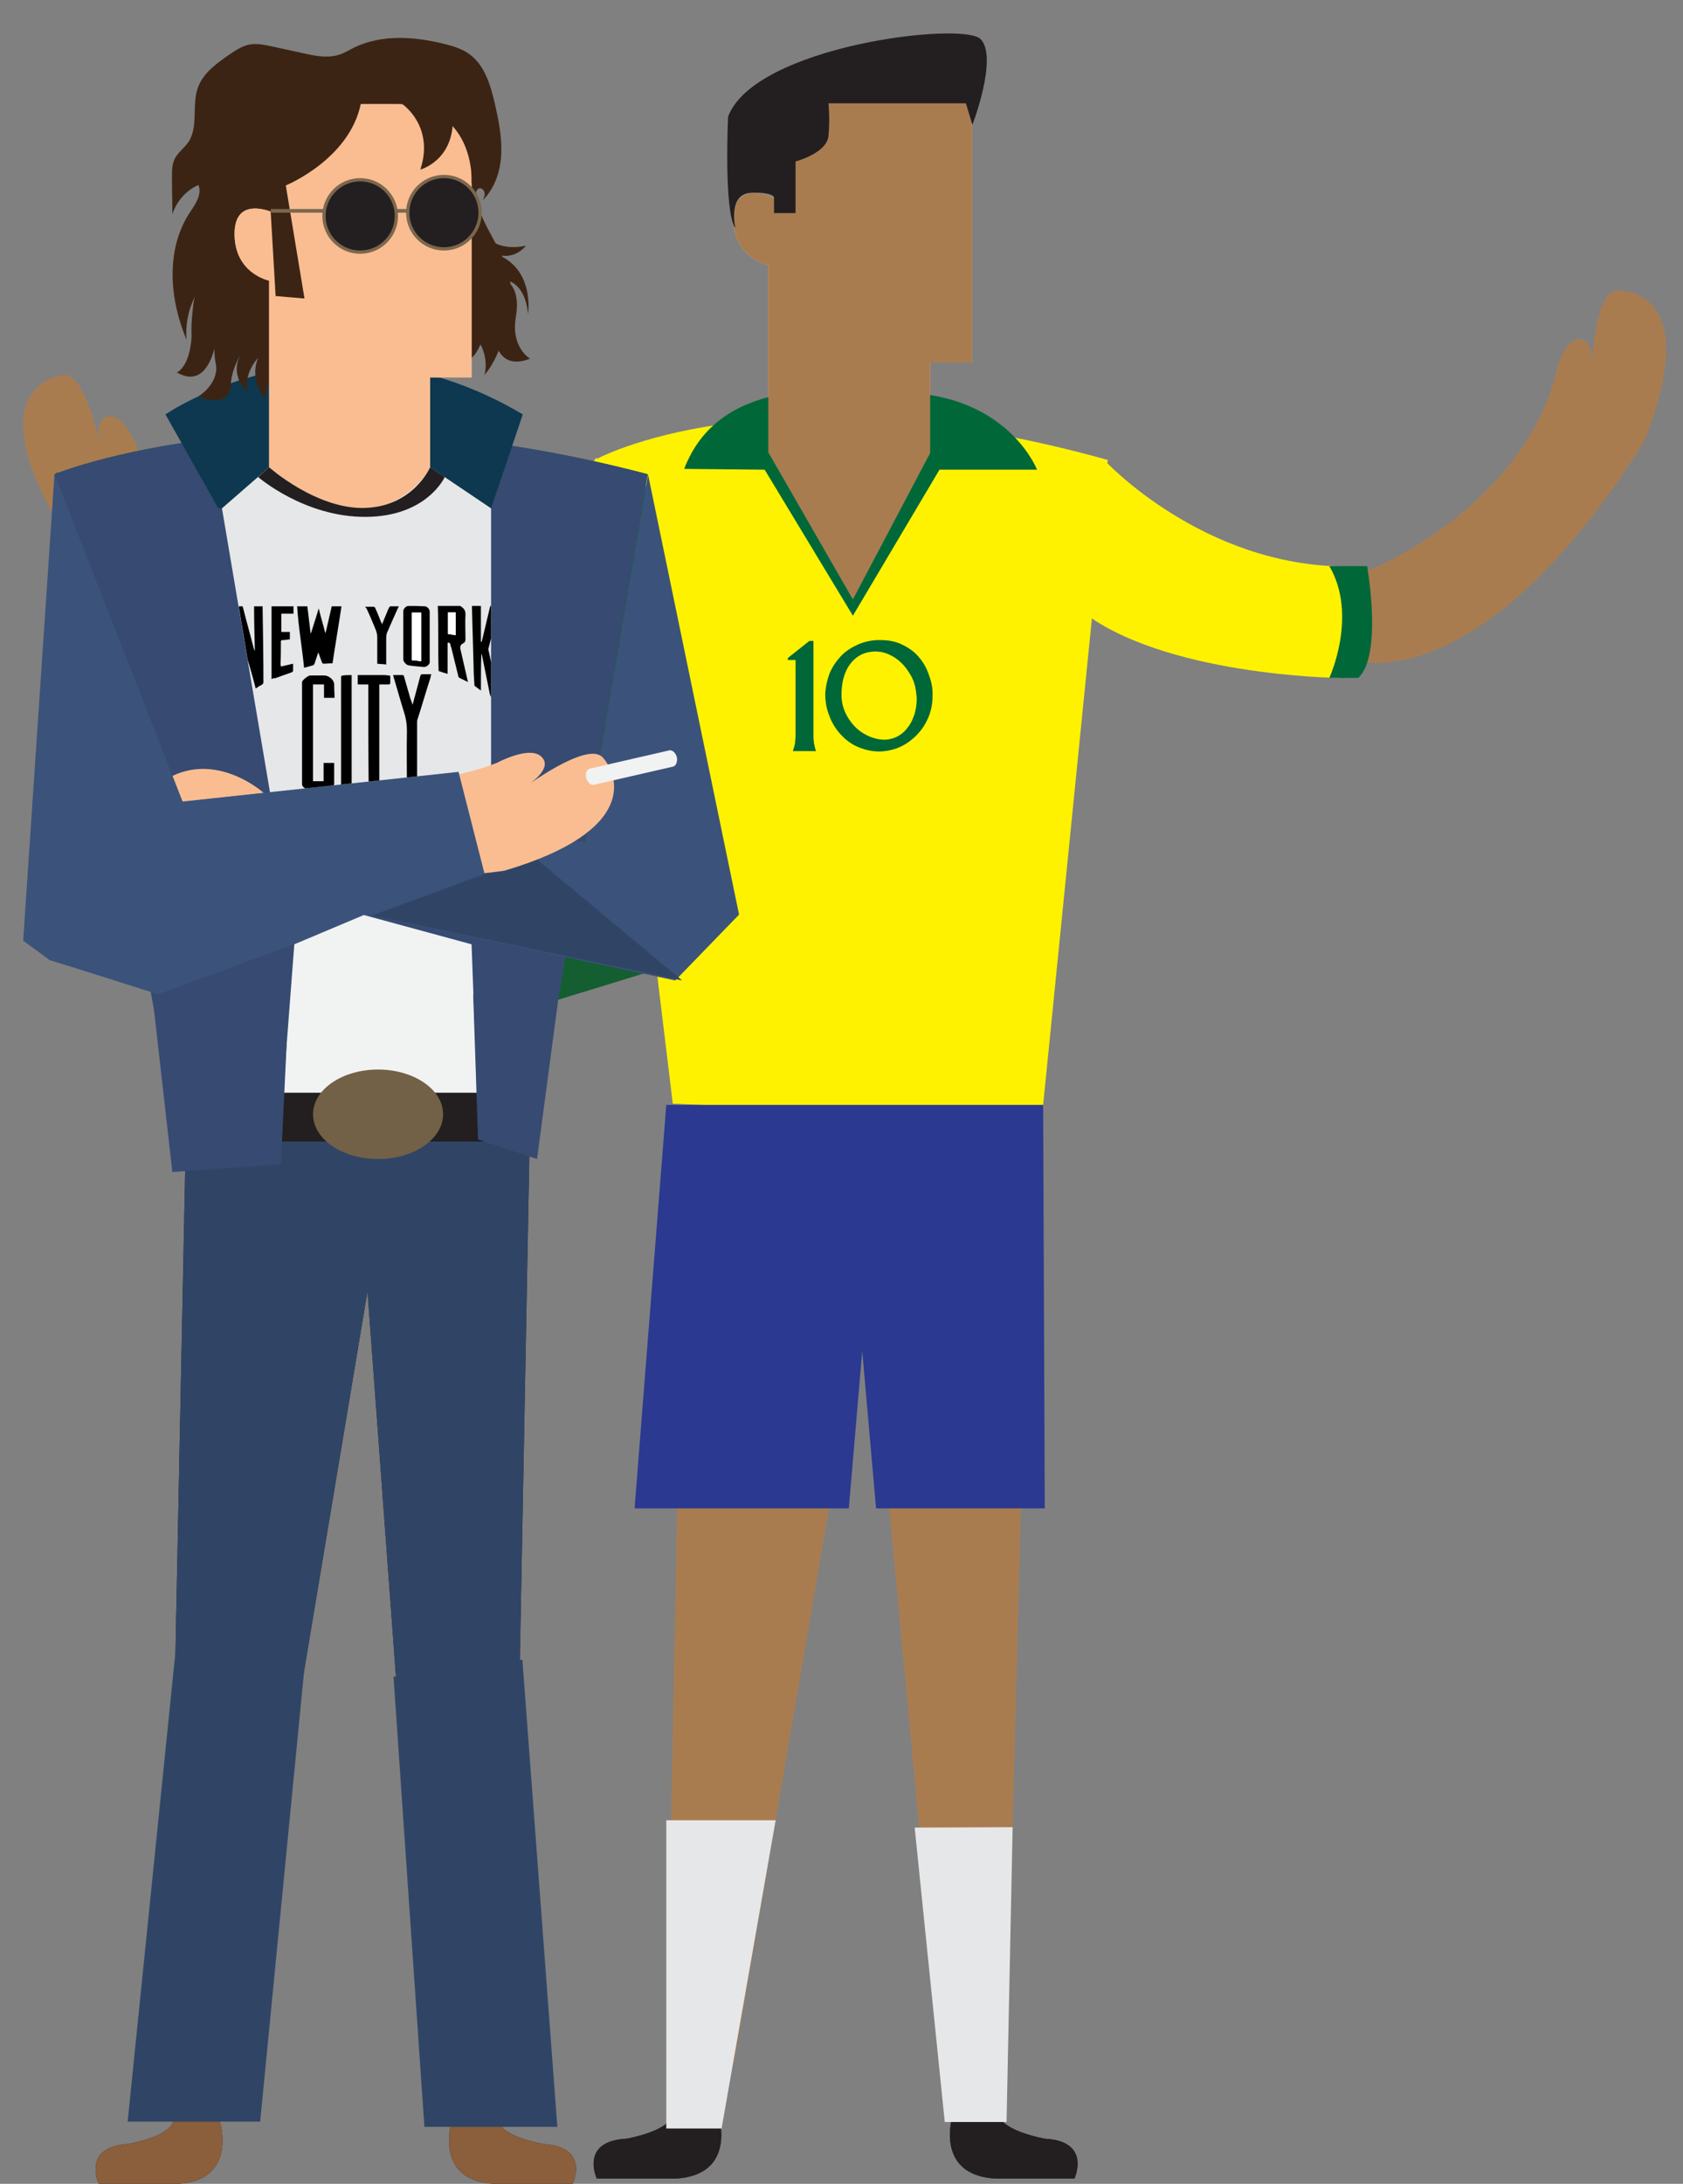 <?xml version="1.0" encoding="utf-8"?>
<!-- Generator: Adobe Illustrator 18.1.1, SVG Export Plug-In . SVG Version: 6.00 Build 0)  -->
<svg version="1.1" id="Layer_1" xmlns="http://www.w3.org/2000/svg" xmlns:xlink="http://www.w3.org/1999/xlink" x="0px" y="0px"
	 viewBox="0 0 414 537" enable-background="new 0 0 414 537" xml:space="preserve">
<rect x="0" y="0" width="414" height="537" fill="#808080" stroke="none"/>
<g>
	<path fill="#F9BD91" d="M239.1,21.5v67.6h-10.3v22.2c0,0-11.5,22.7-39.8,0V65.2c0,0-8.6-1.7-8.6-11.5s9.8-5.1,9.8-5.1V21.5H239.1z"
		/>
	<polygon fill="#8B5E3C" points="179.7,507 176.9,520.3 165.3,520.3 165.3,507 	"/>
	<path fill="#231F20" d="M165.3,520.3h11.5c0,0,4.5,14.5-10.5,15.4h-19.5c0,0-4.3-9.2,7.3-9.8C154.2,525.9,164.3,524.1,165.3,520.3z
		"/>
	<polygon fill="#8B5E3C" points="231.5,507 234.3,520.3 245.8,520.3 245.8,507 	"/>
	<path fill="#231F20" d="M245.8,520.3h-11.5c0,0-4.5,14.5,10.5,15.4h19.5c0,0,4.3-9.2-7.3-9.8C257,525.9,246.9,524.1,245.8,520.3z"
		/>
	<path fill="#E6E7E8" d="M203.7,69h33.8c0,0-6-10.5-16.9-10.5S203.7,69,203.7,69z"/>
	<path fill="#E6E7E8" d="M203.7,69l-1.6,1.8c0,0,14.9,2.6,19.5-1.8c0,0,11.4,2.2,17,1.8l-1.4-2.3C237.2,68.5,214.1,66.3,203.7,69z"
		/>
	<polygon fill="#A97C50" points="168.5,272.6 163.9,507 180.6,507 213.5,315 231.5,507 247.6,507 253.7,271.3 	"/>
	<path fill="#FFF200" d="M146.3,113.1c0,0,41.9-23.5,126.2,0l-15.9,158.6c0,0-34.6,2.4-91.1-0.3L146.3,113.1z"/>
	<polygon fill="#8B5E3C" points="179.7,507 176.9,520.3 165.3,520.3 165.3,507 	"/>
	<path fill="#231F20" d="M165.3,520.3h11.5c0,0,4.5,14.5-10.5,15.4h-19.5c0,0-4.3-9.2,7.3-9.8C154.2,525.9,164.3,524.1,165.3,520.3z
		"/>
	<polygon fill="#8B5E3C" points="231.5,507 234.3,520.3 245.8,520.3 245.8,507 	"/>
	<path fill="#231F20" d="M245.8,520.3h-11.5c0,0-4.5,14.5,10.5,15.4h19.5c0,0,4.3-9.2-7.3-9.8C257,525.9,246.9,524.1,245.8,520.3z"
		/>
	<polygon fill="#2B3990" points="163.9,271.7 156.1,370.9 208.8,370.9 212.1,332.2 215.5,370.9 257,370.9 256.6,271.7 	"/>
	<polygon fill="#E6E7E8" points="163.9,447.6 190.8,447.6 177.5,523.4 163.9,523.4 	"/>
	<polygon fill="#E6E7E8" points="249.1,449.3 225,449.4 232.4,521.8 247.6,521.8 	"/>
	<path fill="#006838" d="M188.1,115.5l21.7,35.9l21.3-35.9h24c0,0-6.4-16.7-29.7-18.8s-48.8-3-57.1,18.6L188.1,115.5z"/>
	<path fill="#A97C50" d="M239.1,21.5v67.6h-10.3v22.2c0,0-11.5,22.7-39.8,0V65.2c0,0-8.6-1.7-8.6-11.5s9.8-5.1,9.8-5.1V21.5H239.1z"
		/>
	<path fill="#231F20" d="M190.4,48.5v3.9h3.9h1.4V39.7c0,0,7.7-2,8.1-6.3c0.4-4.3,0-8,0-8h33.8l1.6,5.3c0,0,6.4-16.7,2-21.1
		s-55.6,1.7-62.1,19.1c0,0-1.1,23.4,1.8,27.4c0,0-2-8.5,3.9-8.7C190.2,47.2,190.4,48.5,190.4,48.5z"/>
	<path fill="#A97C50" d="M189.1,111.4l20.7,36l19-36C228.9,111.4,211.6,89.5,189.1,111.4z"/>
	<path fill="#A97C50" d="M86.2,149.8c0,0-37.2-8.2-52.1-38.9c0,0-3.1-8.9-7.3-8.5s-1.9,8.1-1.9,8.1s-3.8-18.9-9.2-18.3
		c-5.4,0.6-19,7-1,37c0,0,41.2,50.7,76.6,43.1C91.3,172.3,113.9,151.1,86.2,149.8z"/>
	<path fill="#FFF200" d="M146.7,112.5c0,0-19.5,29.8-54.5,35.6c0,0-3.9,21,6.6,26.6c0,0,43-7.7,60.1-27.2L146.7,112.5z"/>
	<path fill="#006838" d="M101,174.4c0,0-9.5-14-4.5-27.1l-9.2,1.5c0,0-0.2,22.3,6.8,26.8L101,174.4z"/>
	<path fill="#A97C50" d="M337.5,139.9c0,0,35.4-14.2,45-46.9c0,0,1.6-9.3,5.8-9.6c4.2-0.3,3.2,7.7,3.2,7.7s0.6-19.2,6.1-19.6
		c5.5-0.3,19.9,3.8,7.1,36.4c0,0-32.3,56.8-68.4,55.1C336.2,163,310.4,145.8,337.5,139.9z"/>
	<path fill="#FFF200" d="M271.7,113.2c0,0,24.1,26.1,59.6,26.1c0,0,7.3,20.1-2.1,27.4c0,0-43.6-0.5-63.7-16.9L271.7,113.2z"/>
	<path fill="#006838" d="M327,166.7c0,0,7.1-15.4,0-27.5h9.3c0,0,3.9,22-2.2,27.5H327z"/>
	<g>
		<path fill="#006838" d="M195.9,162.3h-2.1v-0.5l5.3-4.2h1v23.9v0c0,0.3,0.1,0.6,0.1,1.1c0.1,0.5,0.2,0.9,0.3,1.4
			c0,0.1,0.1,0.2,0.1,0.3c0.1,0.2,0.1,0.3,0.1,0.3s0,0.1,0.1,0.1h-5.8c0.1-0.1,0.1-0.3,0.2-0.6s0.2-0.5,0.2-0.6
			c0.1-0.4,0.2-0.8,0.2-1.2s0.1-0.7,0.1-0.9V162.3z"/>
		<path fill="#006838" d="M229.4,170.4c0,0.1,0,0.3,0,0.4c0,0.1,0,0.3,0,0.4c0,2.4-0.6,4.6-1.7,6.6s-2.7,3.7-4.7,5
			c-2,1.3-4.2,1.9-6.6,2c-1.9,0-3.6-0.4-5.3-1.1s-3.1-1.8-4.3-3.1c-1.2-1.3-2.2-2.9-2.8-4.6c-0.7-1.7-1-3.5-1-5.4
			c0.1-1.8,0.5-3.5,1.1-5.1c0.7-1.6,1.6-2.9,2.7-4.1s2.5-2.1,4-2.8c1.5-0.7,3.1-1.1,4.9-1.2c0.2,0,0.5,0,0.9,0c1.9,0,3.6,0.3,5.1,1
			s2.9,1.6,4,2.8c1.1,1.2,2,2.6,2.6,4.2S229.4,168.6,229.4,170.4z M207,170.9c0,1.9,0.5,3.7,1.5,5.4c1,1.7,2.3,3.1,4,4.1
			s3.4,1.5,5.3,1.5c1.2-0.1,2.3-0.4,3.3-1s1.7-1.3,2.4-2.3c0.7-0.9,1.1-2,1.5-3.1c0.3-1.1,0.5-2.4,0.5-3.6c0-0.6-0.1-1.3-0.2-2.1
			c-0.2-1.4-0.6-2.6-1.3-3.8s-1.4-2.2-2.4-3.1c-0.9-0.9-1.9-1.5-3-2c-1.1-0.5-2.2-0.7-3.3-0.7c-0.6,0-1.2,0.1-1.8,0.2
			c-1.4,0.3-2.6,1-3.6,2s-1.7,2.2-2.2,3.7S207,169.2,207,170.9z"/>
	</g>
</g>
<g>
	<polygon fill="#145E32" points="13.9,116 12.1,236 85.6,258.5 	"/>
	<polygon fill="#145E32" points="159.4,118.5 161.2,238.5 87.6,261.1 	"/>
	<polygon fill="#231F20" points="45.8,275.3 41.1,508.5 58.5,508.5 90.4,317.5 104.5,508.5 126,508.5 130.4,274.1 	"/>
	<path fill="#18723C" d="M13.4,116.6c0,0,57-23.4,145.9,0l-26.8,157.4c0,0-33.6,2.8-89.8,0L13.4,116.6z"/>
	<polygon fill="#8B5E3C" points="56.8,508.5 54.1,521.7 42.6,521.7 42.6,508.5 	"/>
	<path fill="#231F20" d="M42.6,521.7h11.5c0,0,4.5,14.5-10.4,15.3H24.3c0,0-4.3-9.1,7.2-9.8C31.5,527.2,41.5,525.5,42.6,521.7z"/>
	<polygon fill="#8B5E3C" points="108.4,508.5 111.2,521.7 122.6,521.7 122.6,508.5 	"/>
	<path fill="#231F20" d="M122.6,521.7h-11.5c0,0-4.5,14.5,10.4,15.3h19.4c0,0,4.3-9.1-7.2-9.8C133.7,527.2,123.7,525.5,122.6,521.7z
		"/>
	<path fill="#145E32" d="M64.3,100.3c0,0,22.7,10.2,44,0V116c0,0-1,11.2-19.1,11.2s-26.8-13.4-26.8-13.4L64.3,100.3z"/>
	<polygon fill="#145E32" points="13.9,116 12.1,236 85.6,258.5 	"/>
	<polygon fill="#304566" points="45.8,275.3 41.1,508.5 58.5,508.5 90.4,317.5 104.5,508.5 126,508.5 130.4,274.1 	"/>
	<path fill="#364A72" d="M13.4,116.6c0,0,57-23.4,145.9,0l-26.8,157.4c0,0-33.6,2.8-89.8,0L13.4,116.6z"/>
	<polygon fill="#8B5E3C" points="56.8,508.5 54.1,521.7 42.6,521.7 42.6,508.5 	"/>
	<path fill="#8B5E3C" d="M42.6,521.7h11.5c0,0,4.5,14.5-10.4,15.3H24.3c0,0-4.3-9.1,7.2-9.8C31.5,527.2,41.5,525.5,42.6,521.7z"/>
	<polygon fill="#8B5E3C" points="108.4,508.5 111.2,521.7 122.6,521.7 122.6,508.5 	"/>
	<path fill="#8B5E3C" d="M122.6,521.7h-11.5c0,0-4.5,14.5,10.4,15.3h19.4c0,0,4.3-9.1-7.2-9.8C133.7,527.2,123.7,525.5,122.6,521.7z
		"/>
	<path fill="#F9BD91" d="M122.7,203.5h14.1c0,0,4.6-10.3-21.3-12.7L122.7,203.5z"/>
	<polygon fill="#3B537A" points="159.4,116.6 144,207.1 122.7,203.5 82.4,223.2 166.1,241.1 181.8,224.9 	"/>
	<polygon fill="#304566" points="82.4,223.2 122.7,203.5 167.8,241.1 	"/>
	<path fill="#F9BD91" d="M42.4,190.8l2.5,6.4l20-2.2C64.9,195,54.1,185.2,42.4,190.8z"/>
	<path fill="#0E384F" d="M53.7,125l-13-23.1c0,0,40.6-28.1,87.9,0l-7.8,23.1H53.7z"/>
	<polygon fill="#E6E7E8" points="105.8,114.9 120.8,125 120.8,189.8 66.8,197.1 54.6,125 66.2,114.9 	"/>
	<path fill="#3C2415" d="M56.1,96.9c-3.6-5.3-4.4-12.4-2-18.3c-2.4,0.7-4,2.9-4.7,5.3c-0.6,2.4-0.4,4.9-0.2,7.3
		c-2.7-6.3-2.8-13.6-0.3-19.9c-2.3,3.6-3.4,8-3,12.3c-4.2-10-5.2-22.1,0.7-31.2c1.4-2.1,3.2-4.6,2.2-6.9c-3,1.3-5.4,4-6.4,7.2
		c0-3-0.1-6-0.1-9c0-1.6,0-3.3,0.7-4.7c0.8-1.5,2.3-2.6,3.3-4c2.6-3.8,0.8-9.1,2.4-13.5c1.3-3.6,4.7-6,7.9-8.2
		c1.6-1.1,3.2-2.1,5.1-2.4c1.6-0.2,3.2,0.1,4.7,0.4c2.7,0.6,5.4,1.2,8.2,1.8c2.7,0.6,5.6,1.2,8.3,0.5c1.6-0.4,3-1.3,4.4-2
		c6.8-3.2,14.7-2.6,22-0.8c2,0.5,4,1.1,5.7,2.2c4.2,2.7,5.7,8,6.8,12.8c0.9,4,1.7,8.1,1.5,12.2c-0.2,4.1-1.6,8.3-4.5,11.2
		c0.3-0.6,0.5-1.2,0.4-1.8c-0.1-0.6-0.7-1.2-1.3-1.1c-0.8,0.2-0.9,1.3-0.8,2.1c0.9,5.8,4.9,10.6,7,16c2.4,6.1,2.5,13,0.3,19.1
		c-0.3-1.1-0.5-2.2-0.3-3.4c-0.4,4.4-2.1,8.7-4.9,12.1c0.6-2.5,0.2-5.3-1-7.5c-0.8,1.7-1.7,3.5-3.5,3.9c-2,0.5-3.8-1.1-5.8-1.7
		c-3.4-0.9-6.9,1.2-10.4,1c-3.7-0.2-6.7-2.9-10.1-4.4c-0.5-0.2-1-0.4-1.6-0.4c-1.5,0.2-2,2.1-3.1,3.2c-0.5,0.5-1.2,0.8-1.8,1.1
		c-3,1.4-6,2.8-9.3,3.6c-1.5,0.3-3,0.5-4.3,1.3c-2,1.1-3.2,3.4-3,5.7c-2.5-2.6-3.2-6.7-1.8-10c-2,2.2-3.1,5.2-2.8,8.1
		c-2.4-2-3.2-5.7-1.7-8.5C56.5,90.2,56.2,93.7,56.1,96.9z"/>
	<path fill="#F9BD91" d="M116,25.6v67.2h-10.2v22.1c0,0-11.5,22.6-39.6,0V69c0,0-8.5-1.7-8.5-11.5s9.8-5.1,9.8-5.1V25.6H116z"/>
	<path fill="#E6E7E8" d="M80.8,72.8h33.6c0,0-6-10.4-16.8-10.4S80.8,72.8,80.8,72.8z"/>
	<path fill="#E6E7E8" d="M80.8,72.8l-1.6,1.8c0,0,14.8,2.6,19.4-1.8c0,0,11.4,2.2,16.9,1.8l-1.4-2.3C114.1,72.3,91.1,70.1,80.8,72.8
		z"/>
	<path fill="#F9BD91" d="M130.6,192.5c1.8-1.4,4.8-4.1,2.7-6.3c-2.8-3.1-11.1,1.4-11.1,1.4c-5.4,2.1-10.8,3.3-16.1,3.9
		c0.2,9.2,4,17.5,9.9,23.5c5-0.4,8.1-0.9,8.1-0.9c33.4-9.9,27.8-23.8,24.2-27.8C145.3,182.8,134.4,189.9,130.6,192.5z"/>
	<polygon fill="#3B537A" points="12.1,236 38.9,244.5 119.2,214.9 112.8,189.8 44.9,197.1 13.4,116.6 5.7,231.3 	"/>
	<path fill="#F9BD91" d="M116,25.6v67.2h-10.2v22.1c0,0-11.5,22.6-39.6,0V69c0,0-8.5-1.7-8.5-11.5s9.8-5.1,9.8-5.1V25.6H116z"/>
	<path fill="#F1F2F2" d="M166.5,186.2c-0.3-1.1-1.1-1.8-1.8-1.7l-19.6,4.5c-0.8,0.2-1.2,1.2-0.9,2.3l0,0c0.3,1.1,1.1,1.8,1.8,1.7
		l19.6-4.5C166.3,188.3,166.7,187.3,166.5,186.2L166.5,186.2z"/>
	<polygon fill="#F1F2F2" points="72.4,232.2 69.1,275.3 117.6,275.3 116,232.2 89.5,225 	"/>
	<polygon fill="#304566" points="31.4,521.7 64,521.7 74.8,411 43.1,406.8 	"/>
	<rect x="62.4" y="268.7" fill="#231F20" width="56.7" height="12"/>
	<ellipse fill="#726047" cx="93" cy="274" rx="16" ry="11"/>
	<polygon fill="#364A72" points="70.5,256.9 69.1,286.3 42.4,288.2 37.7,246.7 	"/>
	<polygon fill="#364A72" points="116.4,244.5 117.6,280.2 132.1,285 137.2,246.7 	"/>
	<polygon fill="#304566" points="137.1,523 104.4,523 96.8,412.3 128.5,408.1 	"/>
	<path fill="#231F20" d="M66.2,114.9c0,0,11.7,10.4,23.6,10c11.9-0.4,16-10,16-10l3.6,2.4c0,0-4.3,9.7-19.4,9.8
		c-15.1,0.1-26.5-9.8-26.5-9.8"/>
	<circle fill="#7C674D" cx="88.6" cy="53.1" r="9.3"/>
	<circle fill="#231F20" cx="88.6" cy="53.1" r="8.5"/>
	<circle fill="#7C674D" cx="109.2" cy="52.3" r="9.3"/>
	<circle fill="#231F20" cx="109.2" cy="52.3" r="8.5"/>
	<rect x="97.6" y="51.4" fill="#7C674D" width="3.1" height="0.9"/>
	<path fill="#3C2415" d="M66.6,52.3l1.2,20.5l7.1,0.6l-4.6-27.8c0,0,16.7-6.8,18.7-21.5l-30.6-0.9L66.6,52.3z"/>
	<rect x="66.6" y="51.4" fill="#7C674D" width="13.5" height="0.9"/>
	<g>
		<defs>
			<polygon id="SVGID_1_" points="57.7,143 66.4,194.8 112.8,189.8 120.8,187.2 120.8,142.2 			"/>
		</defs>
		<clipPath id="SVGID_2_">
			<use xlink:href="#SVGID_1_"  overflow="visible"/>
		</clipPath>
		<g id="qMOpak.tif_2_" clip-path="url(#SVGID_2_)">
			<g>
				<path d="M82.3,171.6c-0.9,0-1.7,0-2.6,0c0-1.1,0-2.2,0-3.3c-0.9,0-1.8,0-2.7,0c0,7.9,0,15.9,0,23.8c0.9,0,1.7,0,2.6,0
					c0-1.5,0-3,0-4.5c0.9,0,1.7,0,2.6,0c0,0.1,0,0.3,0,0.4c0,1.6,0,3.2,0,4.8c0,0.2-0.2,0.4-0.3,0.6c0,0.1-0.1,0.1-0.2,0.2
					c-0.7,0.9-1.5,1.1-2.6,1c-0.9-0.1-1.9,0-2.8,0c-0.1,0-0.1,0-0.2,0c-0.5,0-0.7-0.5-1.1-0.8c-0.3-0.2-0.7-0.4-0.7-1
					c0-8.3,0-16.5,0-24.8c0-0.1,0-0.2,0-0.3c0.1-0.5,1.5-1.6,2-1.6c1.1,0,2.3,0,3.4,0c0.6,0,1.1,0.2,1.6,0.6c0.6,0.5,1,1.1,0.9,2
					C82.2,169.6,82.3,170.6,82.3,171.6z"/>
				<path d="M59.6,157.9c0,0.4-0.1,0.8-0.1,1.2c0,4,0,8,0.1,12c0,0.3-0.1,0.5-0.4,0.7c-0.5,0.3-1,0.7-1.6,1.2c0-8,0-16,0-23.9
					c0.7,0,1.3,0,2,0c0.1,0,0.2,0.2,0.2,0.4c0.8,3.2,1.7,6.3,2.5,9.5c0.1,0.4,0.2,0.7,0.4,1.1c-0.1-3.6-0.2-7.3-0.2-11
					c0.7,0,1.4,0,2.1,0c0,0.1,0,0.3,0,0.4c0.1,6.1,0.2,12.2,0.2,18.2c0,0.3-0.1,0.5-0.4,0.7c-0.5,0.2-0.9,0.5-1.5,0.9
					C61.9,165.4,60.8,161.7,59.6,157.9z"/>
				<path d="M78.3,160.4c-0.3,0.9-0.6,1.8-0.9,2.7c-0.1,0.3-0.2,0.4-0.4,0.5c-0.7,0.2-1.4,0.4-2.2,0.6c-0.5-5.1-1.4-10-1.7-15.1
					c0.9,0,1.6,0,2.5,0c0.3,2.2,0.5,4.4,0.8,6.6c0,0,0.1,0,0.1,0c0.6-2,1.3-4,1.9-6.1c0.5,2.1,1.1,4,1.6,6c0,0,0.1,0,0.1,0
					c0.5-2.2,1-4.3,1.5-6.5c0.7,0,1.5,0,2.4,0c-0.7,4.7-1.5,9.3-2.2,14c-0.8,0-1.5,0.1-2.3,0.1c-0.1,0-0.2-0.2-0.3-0.3
					C78.9,162.1,78.6,161.2,78.3,160.4C78.3,160.4,78.3,160.4,78.3,160.4z"/>
				<path d="M102.7,194.5c-0.9,0-1.7,0-2.6,0c0-0.2,0-0.3,0-0.5c0-4.8-0.1-9.5,0-14.3c0-1.5-0.2-3-0.7-4.5c-0.9-2.9-1.7-5.8-2.6-8.8
					c0-0.1-0.1-0.3-0.1-0.4c0.8,0,1.6,0,2.4,0c0.1,0,0.3,0.2,0.3,0.4c0.5,1.7,1,3.5,1.5,5.2c0.2,0.6,0.4,1.1,0.6,1.7
					c0.1-0.2,0.1-0.3,0.1-0.4c0.6-2.2,1.2-4.5,1.8-6.7c0.1-0.3,0.2-0.4,0.5-0.4c0.7,0,1.5,0,2.2,0c-0.1,0.3-0.2,0.6-0.2,0.8
					c-1.1,3.4-2.1,6.9-3.2,10.3c-0.1,0.2-0.1,0.4-0.1,0.6c0,5.4,0,10.8,0,16.2C102.7,194.1,102.7,194.3,102.7,194.5z"/>
				<path d="M107.7,149c1.9,0,3.6,0,5.4,0c0.2,0,0.3,0.1,0.4,0.2c0.6,0.4,1,0.9,1,1.8c-0.1,2,0,4.1,0,6.1c0,0.5-0.1,0.9-0.6,1.1
					c-0.7,0.4-0.8,0.9-0.6,1.6c0.6,2.5,1.1,4.9,1.7,7.4c0,0.2,0.1,0.3,0.1,0.5c-0.8-0.4-1.5-0.7-2.2-1.1c-0.1-0.1-0.2-0.3-0.2-0.5
					c-0.6-2.3-1.1-4.6-1.7-6.9c-0.1-0.2-0.2-0.5-0.2-0.7c-0.1-0.4-0.3-0.6-0.7-0.4c0,2.5,0,5.1,0,7.6c-0.7-0.2-1.4-0.4-2.2-0.7
					C107.7,159.8,107.9,154.4,107.7,149z M110.2,150.6c0,1.8,0,3.6,0,5.3c0.7,0.1,1.3,0.2,1.9,0.3c0-1.9,0-3.7,0-5.6
					C111.4,150.6,110.8,150.6,110.2,150.6z"/>
				<path d="M90.6,168.3c-0.9,0-1.8,0-2.6,0c0-0.8,0-1.5,0-2.3c0.1,0,0.1,0,0.2,0c2.1,0,4.2,0,6.4,0c0.4,0,0.7,0.1,1.1,0.1
					c0.2,0,0.3,0.1,0.3,0.3c0,0.5,0,1,0,1.5c0,0.3-0.1,0.4-0.4,0.4c-0.8,0-1.5,0-2.3,0c0,0.2,0,0.3,0,0.5c0,8.4,0,16.9,0,25.3
					c0,0.3-0.1,0.4-0.4,0.4c-0.7,0-1.5,0-2.2,0C90.6,185.8,90.6,177.1,90.6,168.3z"/>
				<path d="M123,173.1c-0.7-0.6-1.5-1-2.1-1.6c-0.2-0.2-0.3-0.5-0.4-0.8c-0.6-3.1-1.3-6.3-1.9-9.4c0-0.2-0.1-0.3-0.2-0.5
					c-0.1,3-0.1,5.9-0.1,9c-0.5-0.4-1-0.7-1.5-1.1c-0.1-0.1-0.1-0.3-0.1-0.4c-0.1-1.5-0.2-2.9-0.2-4.4c-0.1-4.8-0.3-9.6-0.4-14.4
					c0-0.1,0-0.3,0-0.5c0.7,0,1.4,0,2.2,0c0,2.9,0,5.9,0,8.8c0.1,0,0.1,0,0.2,0c0.7-2.9,1.4-5.9,2.1-8.8c0.7,0,1.4,0,2.2,0
					c-0.3,1.1-0.5,2.2-0.8,3.2c-0.6,2.4-1.2,4.7-1.8,7.1c-0.1,0.2-0.1,0.5,0,0.7c0.9,4.2,1.8,8.5,2.7,12.7
					C123,172.9,123,172.9,123,173.1z"/>
				<path d="M86.5,166c0,9.5,0,19,0,28.5c-0.8,0-1.7,0-2.6,0c0-0.2,0-0.4,0-0.6c0-8.1,0-16.2,0-24.3c0-1,0-2,0-3
					c0-0.4,0.1-0.5,0.5-0.5C85,166,85.7,166,86.5,166z"/>
				<path d="M105.7,156.6c0,2.1,0,4.2,0,6.2c0,0.1,0,0.3-0.1,0.4c-0.3,0.5-0.9,0.9-1.5,0.8c-1.2-0.1-2.4-0.2-3.6-0.4
					c-0.6-0.1-1.3-0.9-1.3-1.5c0-3.9,0-7.9,0-11.8c0-0.6,0.7-1.3,1.3-1.3c1.3,0,2.6,0,4,0.1c0.6,0,1.2,0.7,1.2,1.3
					C105.7,152.5,105.7,154.6,105.7,156.6C105.7,156.6,105.7,156.6,105.7,156.6z M103.6,162.6c0-4,0-7.9,0-11.9c-0.8,0-1.5,0-2.3,0
					c0,3.9,0,7.8,0,11.7C102.1,162.4,102.8,162.5,103.6,162.6z"/>
				<path d="M66.8,167c0-6,0-11.9,0-17.9c1.8,0,3.6,0,5.4,0c0,0.6,0,1.2,0,1.8c-1,0-1.9,0-3,0c0,1.5,0,3,0,4.5c0.7,0,1.4,0,2.1,0
					c0,0.6,0,1.2,0,1.8c-0.6,0.1-1.2,0.2-1.8,0.2c-0.3,0-0.4,0.1-0.4,0.4c0,1.8,0,3.6-0.1,5.5c0,0.2,0.1,0.4,0.1,0.6
					c1-0.2,2-0.5,3-0.7c0,0.7,0,1.2,0,1.8c0,0.1-0.2,0.2-0.3,0.3c-1.4,0.5-2.8,1-4.2,1.5C67.4,166.7,67.2,166.8,66.8,167z"/>
				<path d="M94,153.5c0.4-1,0.7-1.8,1.1-2.7c0.2-0.5,0.4-1,0.6-1.4c0.1-0.1,0.2-0.3,0.3-0.3c0.7,0,1.3,0,2.1,0
					c-0.1,0.2-0.1,0.3-0.2,0.4c-0.9,2-1.8,4-2.7,6.1c-0.2,0.5-0.2,1-0.2,1.5c0,1.8,0,3.6,0,5.5c0,0.3,0,0.5,0,0.8
					c-0.7-0.1-1.5-0.1-2.2-0.2c0-0.2,0-0.3,0-0.5c0-2,0-4.1,0-6.1c0-0.6-0.2-1.3-0.4-1.8c-0.7-1.7-1.4-3.4-2.2-5.1
					c-0.1-0.2-0.2-0.3-0.4-0.5c0.8,0,1.5,0,2.2,0c0.1,0,0.2,0.2,0.3,0.3c0.5,1.1,1,2.3,1.4,3.4C93.8,153,93.9,153.2,94,153.5z"/>
				<path fill="#FFFFFF" d="M110.2,150.6c0.6,0,1.2,0,1.9,0c0,1.9,0,3.7,0,5.6c-0.6-0.1-1.2-0.2-1.9-0.3
					C110.2,154.2,110.2,152.4,110.2,150.6z"/>
				<path fill="#FFFFFF" d="M103.6,162.6c-0.8-0.1-1.5-0.2-2.3-0.3c0-3.9,0-7.8,0-11.7c0.8,0,1.5,0,2.3,0
					C103.6,154.6,103.6,158.6,103.6,162.6z"/>
			</g>
		</g>
	</g>
	<path fill="#3C2415" d="M116,45.1c0,0,1.5-20.2-20.3-19.6c0,0,10-9.2,18-4.4S118.7,38.1,116,45.1z"/>
	<path fill="#3C2415" d="M121.4,80.6c0,0-0.3,11.2,9,7.6c0,0-4.8-2.7-3.5-10.3s-2.6-9-2.6-9s4.8,0.2,5.6,8.3c0,0,1.7-11.1-7.8-14.7
		c0,0,4,1.8,7.3-2.1c0,0-7,1.9-10.3-3L121.4,80.6z"/>
	<path fill="#3C2415" d="M59,87.5c0,0-2.3,4-2.2,7.3c0.1,3.3-3.7,4.8-7.9,2.6c0,0,4.7-2.8,4.3-7.6c-0.4-4.8-1-5.1,0.5-10
		c0,0-0.8,17.1-10.2,11.8c0,0,3.6-1.4,3.7-10.5c0-9.1,1.7-10.5,1.7-10.5S62.4,74.7,59,87.5z"/>
	<path fill="#3C2415" d="M99.1,25.7c0,0,7.8,5.4,4.3,16c0,0,8.3-2.2,8-12.8C111.1,18.4,93.9,14.9,99.1,25.7z"/>
</g>
</svg>
